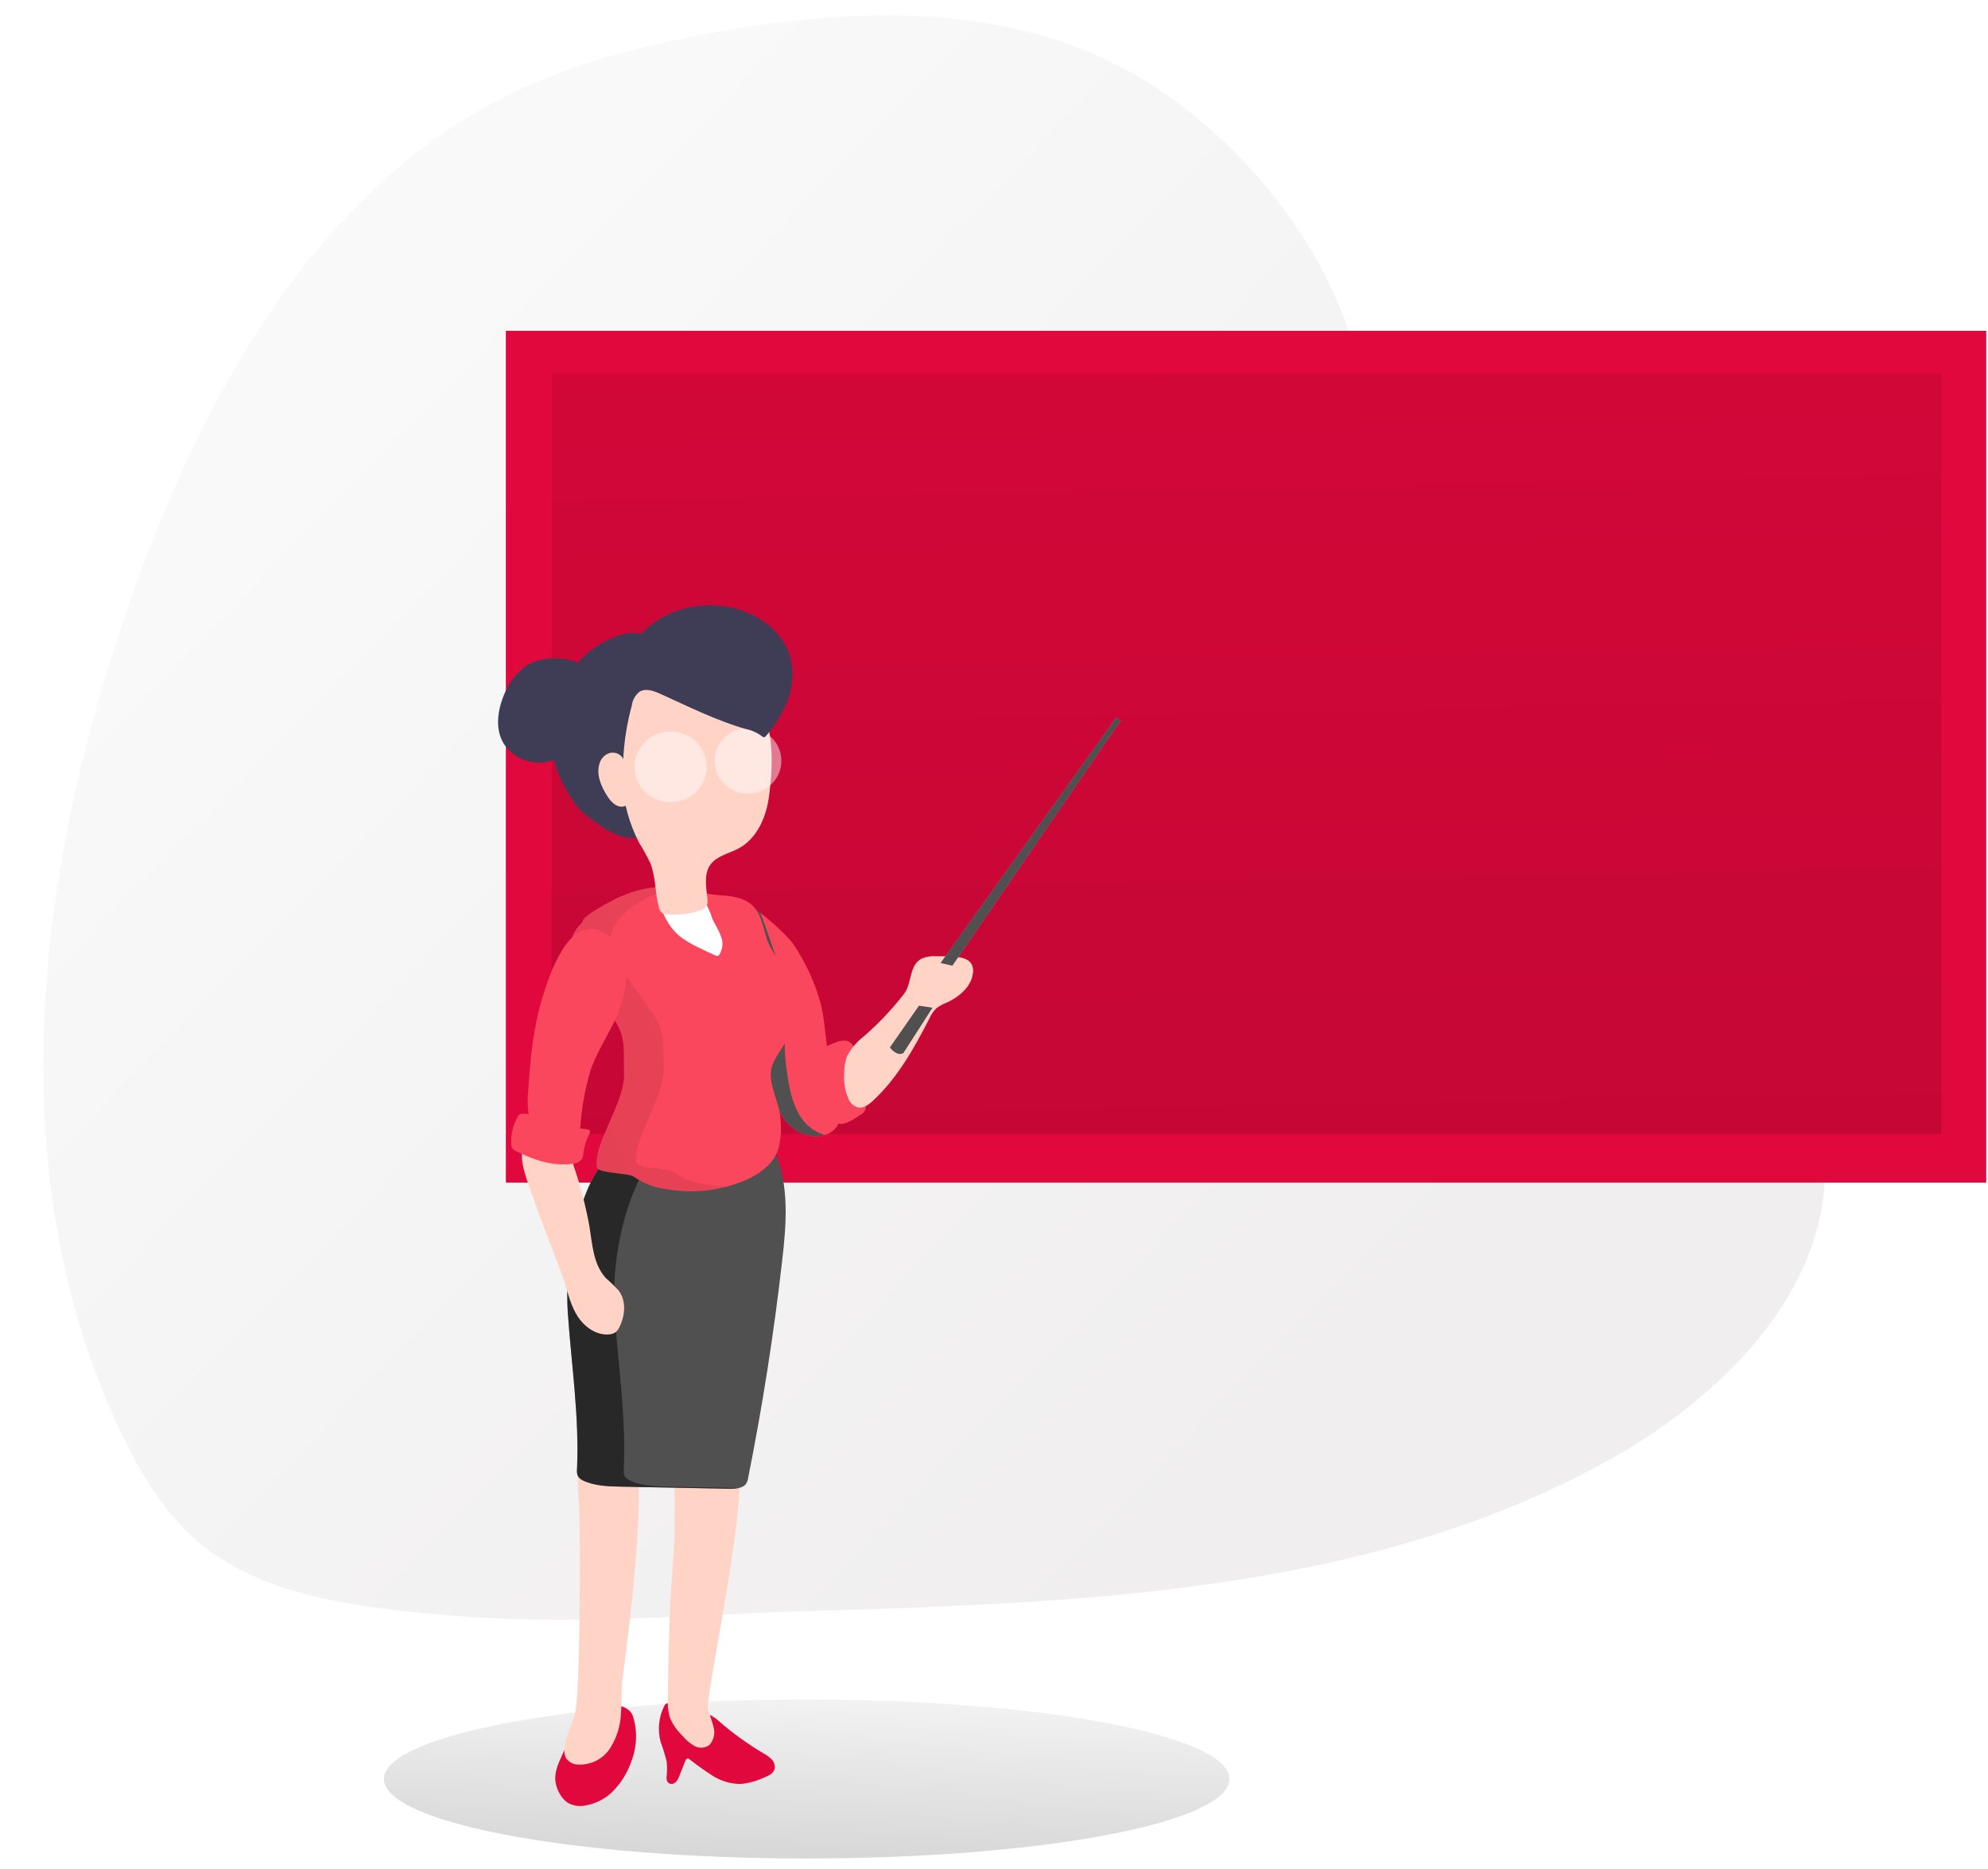 <svg width="183" height="172" viewBox="0 0 183 172" fill="none" xmlns="http://www.w3.org/2000/svg">
<g filter="url(#filter0_dd)">
<path d="M77.304 150.248C102.53 149.504 128.955 148.44 150.755 136.002C161.116 130.092 170.735 120.085 169.945 108.365C169.164 96.779 158.909 88.434 150.839 79.924C139.113 67.499 130.926 52.272 127.097 35.769C124.174 23.076 113.072 10.633 100.609 6.147C90.054 2.348 78.355 3.04 67.305 5.074C61.222 6.194 55.169 7.722 49.594 10.356C31.653 18.827 21.146 37.469 14.502 55.869C5.439 80.962 1.646 109.581 13.089 133.743C14.917 137.603 17.177 141.375 20.506 144.127C25.538 148.228 32.328 149.483 38.84 150.24C53.324 151.892 62.732 150.677 77.304 150.248Z" fill="url(#paint0_linear)"/>
</g>
<path opacity="0.5" d="M74.258 171.053C95.748 171.053 113.169 167.777 113.169 163.737C113.169 159.696 95.748 156.421 74.258 156.421C52.769 156.421 35.348 159.696 35.348 163.737C35.348 167.777 52.769 171.053 74.258 171.053Z" fill="url(#paint1_linear)"/>
<path d="M182.837 30.447H46.566V108.844H182.837V30.447Z" fill="#E0083C"/>
<path opacity="0.5" d="M178.693 34.371H50.797V104.371H178.693V34.371Z" fill="url(#paint2_linear)"/>
<path d="M79.38 108.766C79.38 108.766 84.166 99.759 86.655 95.632C89.145 91.504 89.45 88.761 89.45 88.761L83.234 91.461C83.234 91.461 80.585 104.548 78.118 101.161C75.65 97.773 77.676 97.367 77.676 97.367C77.676 97.367 77.486 92.772 77.235 91.366C76.983 89.96 74.727 82.125 71.937 81.874C69.147 81.623 68.494 81.009 68.494 81.009C68.494 81.009 68.878 79.005 69.641 78.88C70.387 78.696 71.114 78.446 71.814 78.132L73.089 74.238L73.217 70.608C73.217 70.608 73.725 68.358 74.237 67.857C74.749 67.355 76.149 59.883 72.131 58.477C68.114 57.071 63.801 64.967 63.801 64.967L57.395 71.694L58.72 83.635C57.392 83.934 56.175 84.59 55.207 85.529C54.238 86.468 53.556 87.654 53.237 88.952C52.001 93.564 50.469 103.172 50.469 103.172L51.113 105.612L51.427 108.208L79.38 108.766Z" fill="url(#paint3_linear)"/>
<path d="M58.492 160.652C58.423 161.172 58.291 161.682 58.099 162.171C57.76 163.133 57.222 164.017 56.519 164.767C55.808 165.521 54.86 166.02 53.826 166.186C53.288 166.287 52.731 166.193 52.259 165.922C51.974 165.724 51.737 165.467 51.566 165.169C51.331 164.795 51.18 164.376 51.124 163.94C51.032 163.118 51.385 162.314 51.734 161.561L53.001 158.814C53.136 158.471 53.33 158.153 53.575 157.875C53.869 157.595 54.223 157.384 54.612 157.256C55.196 157.007 55.829 156.884 56.466 156.897C57.146 156.932 57.963 157.23 58.232 157.87C58.538 158.765 58.627 159.718 58.492 160.652Z" fill="#E0083C"/>
<path d="M61.172 156.966C60.637 158.006 60.51 159.202 60.815 160.328C61.033 160.917 61.217 161.518 61.366 162.128C61.417 162.584 61.417 163.043 61.366 163.499C61.347 163.601 61.349 163.705 61.373 163.806C61.398 163.907 61.444 164.001 61.508 164.083C61.605 164.157 61.725 164.193 61.847 164.187C61.97 164.181 62.086 164.132 62.174 164.049C62.346 163.878 62.472 163.669 62.541 163.439L63.088 162.063C63.123 161.976 63.176 161.873 63.269 161.855C63.349 161.852 63.426 161.88 63.485 161.933C64.178 162.479 64.899 162.99 65.644 163.465C66.396 163.939 67.271 164.192 68.165 164.196C68.912 164.124 69.641 163.927 70.319 163.612C70.721 163.452 71.176 163.244 71.299 162.837C71.336 162.68 71.332 162.516 71.288 162.361C71.244 162.205 71.161 162.063 71.048 161.946C70.819 161.713 70.554 161.517 70.262 161.366C68.809 160.501 67.438 159.511 66.165 158.407C65.937 158.19 65.676 158.008 65.392 157.866C65.018 157.742 64.627 157.673 64.231 157.659C63.474 157.566 62.748 157.302 62.112 156.889C61.878 156.72 61.34 156.638 61.172 156.966Z" fill="#E0083C"/>
<path d="M52.883 157.935C52.525 158.943 52.035 159.925 51.965 160.985C51.929 161.268 51.977 161.555 52.101 161.812C52.223 161.987 52.384 162.132 52.572 162.236C52.761 162.34 52.971 162.399 53.187 162.409C53.771 162.44 54.352 162.319 54.873 162.058C55.393 161.798 55.834 161.407 56.15 160.925C56.77 159.951 57.118 158.835 57.161 157.689C57.258 156.551 57.187 155.4 57.337 154.266C59.258 139.756 58.781 136.001 58.662 135.585C58.436 134.72 57.43 134.339 56.538 134.201C55.571 134.05 53.382 134.062 53.245 135.187C53.095 136.446 53.245 137.454 53.311 138.722C53.421 141.638 53.448 156.334 52.883 157.935Z" fill="url(#paint4_linear)"/>
<path d="M62.105 140.868C62.078 142.361 61.937 143.849 61.835 145.337C61.575 148.98 61.526 152.64 61.478 156.291C61.436 156.884 61.495 157.479 61.65 158.052C61.905 158.677 62.29 159.242 62.78 159.714C63.097 160.109 63.486 160.444 63.928 160.7C64.144 160.82 64.391 160.873 64.638 160.854C64.885 160.835 65.121 160.744 65.314 160.592C65.504 160.376 65.638 160.119 65.705 159.842C65.772 159.565 65.77 159.276 65.698 159C65.552 158.449 65.375 157.906 65.168 157.373C64.877 156.413 68.382 140.66 68.082 135.43C68.091 135.202 68.031 134.976 67.91 134.781C67.804 134.647 66.956 134.854 66.806 134.781C66.028 134.48 65.189 134.36 64.356 134.43C63.893 134.474 62.705 134.552 62.352 134.932C61.937 135.387 62.105 137.07 62.096 137.671C62.087 138.752 62.127 139.812 62.105 140.868Z" fill="url(#paint5_linear)"/>
<path d="M52.263 120.833C52.602 125.639 53.331 130.442 53.11 135.244C53.07 135.481 53.115 135.724 53.238 135.932C53.356 136.077 53.507 136.192 53.68 136.269C54.721 136.767 55.993 136.801 57.211 136.827L67.034 137.018C67.621 137.018 68.314 137.018 68.641 136.611C68.764 136.441 68.841 136.243 68.866 136.035C70.187 129.425 71.229 122.784 71.991 116.113C72.384 112.717 72.684 109.191 71.329 105.976C66.632 106.733 62.981 106.063 58.205 105.755C56.514 105.647 54.743 106.82 53.273 111.713C52.413 114.675 52.071 117.759 52.263 120.833Z" fill="#505050"/>
<path opacity="0.5" d="M61.54 136.836L67.994 136.961C67.684 137.017 67.369 137.039 67.054 137.026L57.231 136.836C56.022 136.814 54.746 136.775 53.7 136.278C53.527 136.201 53.376 136.085 53.258 135.94C53.137 135.73 53.091 135.487 53.126 135.248C53.351 130.441 52.6 125.639 52.282 120.833C52.098 117.76 52.446 114.68 53.311 111.721C54.781 106.828 56.551 105.664 58.242 105.764C59.271 105.829 60.246 105.915 61.191 105.998C59.942 106.538 58.701 108.13 57.62 111.721C56.748 114.679 56.396 117.76 56.578 120.833C56.896 125.639 57.646 130.441 57.421 135.248C57.385 135.486 57.429 135.73 57.549 135.94C57.676 136.087 57.836 136.203 58.017 136.278C59.054 136.775 60.326 136.814 61.54 136.836Z" fill="url(#paint6_linear)"/>
<path d="M71.49 106.326C70.629 106.326 69.781 106.326 68.934 106.261C69.711 106.205 70.514 106.119 71.348 105.984C71.397 106.097 71.445 106.214 71.49 106.326Z" fill="url(#paint7_linear)"/>
<path d="M68.937 106.257C66.347 106.377 63.751 106.289 61.176 105.993C61.601 105.808 62.067 105.728 62.531 105.76C64.844 105.915 66.897 106.145 68.937 106.257Z" fill="url(#paint8_linear)"/>
<path d="M75.581 92.504C75.938 94.048 75.974 95.645 76.278 97.198C76.632 98.98 77.342 100.715 77.329 102.532C77.339 102.805 77.302 103.077 77.219 103.337C77.122 103.573 76.977 103.787 76.794 103.967C76.61 104.147 76.391 104.289 76.15 104.384C74.826 104.955 73.192 104.271 72.296 103.146C71.4 102.022 71.073 100.551 70.853 99.158C70.252 95.311 70.235 91.409 70.226 87.52C70.226 86.797 67.48 83.509 68.381 83.267C69.281 83.025 72.614 86.239 73.011 86.871C74.18 88.596 75.048 90.5 75.581 92.504Z" fill="#FB475D"/>
<path d="M75.925 104.466C74.64 104.877 73.144 104.206 72.296 103.146C71.413 102.021 71.073 100.551 70.853 99.157C70.252 95.316 70.234 91.405 70.23 87.52C70.23 86.797 67.48 83.509 68.38 83.263C68.707 83.176 69.307 83.505 69.974 83.989C70.415 85.062 72.481 90.976 72.486 91.504C72.486 95.398 71.912 95.316 72.513 99.157C72.733 100.568 73.055 102.021 73.956 103.146C74.459 103.773 75.146 104.234 75.925 104.466Z" fill="#505050"/>
<path d="M53.583 84.915C53.197 85.265 52.895 85.695 52.7 86.174C52.386 87.091 52.77 88.095 53.234 88.952C54.179 90.682 55.441 92.231 56.563 93.888C57.684 95.545 57.371 96.852 57.446 98.825C57.543 100.988 55.428 104.154 55.004 106.279C54.911 106.658 54.891 107.051 54.943 107.438C55.053 108.018 57.865 107.944 58.342 108.303C59.256 108.938 60.319 109.336 61.432 109.459C63.955 109.895 66.555 109.563 68.879 108.507C70.014 107.962 71.087 107.157 71.564 106.006C71.848 105.101 71.949 104.15 71.859 103.207C71.824 101.243 70.341 99.456 71.237 97.695C71.705 96.774 72.38 95.965 72.813 95.013C73.206 94.138 73.384 93.186 73.332 92.231C73.281 91.277 73.002 90.348 72.517 89.519C71.992 88.653 71.241 87.9 70.813 86.975C70.248 85.763 70.23 84.249 69.25 83.328C68.438 82.557 67.206 82.462 66.081 82.376C64.615 82.281 64.756 81.943 63.282 81.844C62.068 81.766 60.916 81.523 59.719 81.735C58.55 81.945 57.422 82.331 56.373 82.878C55.892 83.129 53.583 84.314 53.583 84.915Z" fill="#FB475D"/>
<path d="M67.048 109.191C65.219 109.671 63.306 109.762 61.437 109.459C60.325 109.335 59.262 108.939 58.347 108.308C57.87 107.945 55.058 108.018 54.948 107.443C54.896 107.056 54.916 106.663 55.009 106.283C55.451 104.159 57.548 100.992 57.451 98.829C57.367 96.856 57.654 95.545 56.568 93.888C55.482 92.231 54.179 90.683 53.235 88.952C52.767 88.087 52.383 87.087 52.705 86.17C52.868 85.686 53.725 83.972 56.374 82.873C57.444 82.373 58.568 81.99 59.724 81.731C60.426 81.627 61.139 81.619 61.843 81.705C61.225 81.922 60.62 82.186 60.016 82.432C57.367 83.535 56.51 85.244 56.338 85.733C56.02 86.65 56.404 87.654 56.872 88.511C57.817 90.241 59.08 91.79 60.201 93.447C61.322 95.104 61.005 96.41 61.084 98.379C61.177 100.542 59.066 103.709 58.643 105.838C58.55 106.217 58.529 106.61 58.581 106.997C58.691 107.577 61.503 107.503 61.98 107.862C62.897 108.491 63.959 108.885 65.07 109.009C65.725 109.113 66.385 109.174 67.048 109.191Z" fill="url(#paint9_linear)"/>
<path d="M62.653 86.235C63.147 86.604 63.68 86.921 64.243 87.178C64.772 87.446 65.315 87.697 65.858 87.939C65.92 87.977 65.994 87.992 66.066 87.983C66.126 87.961 66.177 87.92 66.211 87.866C66.376 87.61 66.475 87.319 66.498 87.017C66.522 86.716 66.471 86.413 66.348 86.135C66.141 85.564 65.788 85.054 65.545 84.496C65.372 83.902 65.108 83.338 64.763 82.822C64.414 82.469 63.995 82.189 63.532 81.999C62.812 81.645 61.324 80.97 60.803 81.956C60.362 82.765 61.015 84.089 61.422 84.794C61.738 85.345 62.155 85.834 62.653 86.235Z" fill="white"/>
<path d="M48.455 61.263C47.532 61.922 46.826 62.832 46.424 63.88C45.802 65.343 45.541 67.099 46.376 68.458C46.75 69.025 47.271 69.485 47.886 69.789C48.502 70.093 49.189 70.231 49.877 70.188C50.562 70.133 51.229 69.942 51.837 69.624C52.444 69.308 52.979 68.872 53.408 68.345C54.609 66.922 55.885 63.586 54.503 61.899C53.232 60.35 50.005 60.242 48.455 61.263Z" fill="#3F3D56"/>
<path d="M48.455 61.263C47.532 61.922 46.826 62.832 46.424 63.88C45.802 65.343 45.541 67.099 46.376 68.458C46.75 69.025 47.271 69.485 47.886 69.789C48.502 70.093 49.189 70.231 49.877 70.188C50.562 70.133 51.229 69.942 51.837 69.624C52.444 69.308 52.979 68.872 53.408 68.345C54.609 66.922 55.885 63.586 54.503 61.899C53.232 60.35 50.005 60.242 48.455 61.263Z" fill="url(#paint10_linear)"/>
<path d="M58.032 58.257C57.519 58.303 57.017 58.437 56.549 58.65C54.898 59.292 53.492 60.42 52.523 61.878C51.947 62.853 51.527 63.91 51.278 65.01C50.811 66.553 50.7 68.179 50.951 69.769C51.222 70.888 51.669 71.96 52.276 72.945C52.557 73.456 52.886 73.939 53.26 74.39C53.849 75.002 54.519 75.534 55.251 75.973C55.869 76.426 56.56 76.774 57.295 77.003C59.096 77.474 60.99 76.57 62.438 75.441C63.956 74.271 65.167 72.763 65.97 71.041C66.764 69.314 67.002 67.392 66.654 65.529C66.47 64.696 66.196 63.883 65.837 63.106C65.149 61.549 64.248 60.381 62.544 59.901C60.959 59.464 59.776 58.149 58.032 58.257Z" fill="#3F3D56"/>
<path d="M70.77 73.425C70.505 75.281 69.653 77.202 67.975 78.097C67.092 78.564 66.006 78.764 65.419 79.551C64.761 80.416 65.009 81.641 65.119 82.722C65.151 82.915 65.136 83.112 65.075 83.298C64.989 83.439 64.874 83.561 64.737 83.655C64.6 83.75 64.445 83.815 64.28 83.847C63.379 84.125 62.433 84.235 61.49 84.171C61.386 84.18 61.282 84.168 61.182 84.136C61.083 84.104 60.992 84.053 60.913 83.987C60.834 83.92 60.769 83.838 60.723 83.746C60.676 83.655 60.649 83.555 60.642 83.453C60.285 82.155 60.373 80.723 59.87 79.456C59.556 78.794 59.202 78.151 58.81 77.531C57.929 75.79 57.403 73.897 57.261 71.958C57.049 70.047 57 68.123 57.115 66.204C57.123 65.631 57.226 65.062 57.42 64.521C57.672 63.979 58.015 63.482 58.435 63.05C59.162 62.127 60.08 61.365 61.128 60.814C61.821 60.529 62.564 60.382 63.316 60.382C64.067 60.382 64.81 60.529 65.503 60.814C66.886 61.392 68.1 62.299 69.035 63.453C71.335 66.131 71.233 70.12 70.77 73.425Z" fill="url(#paint11_linear)"/>
<path opacity="0.46" d="M61.73 73.835C63.563 73.835 65.05 72.379 65.05 70.582C65.05 68.785 63.563 67.329 61.73 67.329C59.897 67.329 58.41 68.785 58.41 70.582C58.41 72.379 59.897 73.835 61.73 73.835Z" fill="white"/>
<path opacity="0.46" d="M68.858 73.035C70.555 73.035 71.93 71.687 71.93 70.024C71.93 68.361 70.555 67.013 68.858 67.013C67.161 67.013 65.785 68.361 65.785 70.024C65.785 71.687 67.161 73.035 68.858 73.035Z" fill="white"/>
<path d="M61.974 56.344C63.697 55.673 65.588 55.531 67.395 55.938C69.792 56.474 72.048 58.101 72.732 60.433C73.075 61.719 73.01 63.077 72.547 64.326C72.08 65.572 71.391 66.726 70.512 67.736C70.472 67.795 70.41 67.838 70.34 67.857C70.251 67.857 70.176 67.8 70.11 67.744C69.666 67.418 69.153 67.194 68.609 67.087C65.889 66.299 63.351 65.019 60.773 63.855C60.164 63.582 59.426 63.318 58.861 63.673C58.482 63.982 58.235 64.419 58.168 64.897C57.705 66.594 57.434 68.335 57.361 70.089C56.561 69.036 55.932 67.868 55.493 66.628C55.141 65.607 54.969 64.534 54.985 63.457C54.985 62.691 54.985 61.865 55.453 61.242C55.921 60.619 56.548 60.809 57.219 60.55C57.753 60.329 57.992 59.576 58.314 59.143C59.25 57.9 60.516 56.932 61.974 56.344Z" fill="#3F3D56"/>
<path d="M61.974 56.344C63.697 55.673 65.588 55.531 67.395 55.938C69.792 56.474 72.048 58.101 72.732 60.433C73.075 61.719 73.01 63.077 72.547 64.326C72.08 65.572 71.391 66.726 70.512 67.736C70.472 67.795 70.41 67.838 70.34 67.857C70.251 67.857 70.176 67.8 70.11 67.744C69.666 67.418 69.153 67.194 68.609 67.087C65.889 66.299 63.351 65.019 60.773 63.855C60.164 63.582 59.426 63.318 58.861 63.673C58.482 63.982 58.235 64.419 58.168 64.897C57.705 66.594 57.434 68.335 57.361 70.089C56.561 69.036 55.932 67.868 55.493 66.628C55.141 65.607 54.969 64.534 54.985 63.457C54.985 62.691 54.985 61.865 55.453 61.242C55.921 60.619 56.548 60.809 57.219 60.55C57.753 60.329 57.992 59.576 58.314 59.143C59.25 57.9 60.516 56.932 61.974 56.344Z" fill="url(#paint12_linear)"/>
<path d="M56.136 69.302C55.897 69.376 55.682 69.511 55.512 69.692C55.343 69.874 55.224 70.096 55.169 70.336C54.887 71.326 55.333 72.373 55.889 73.247C56.202 73.736 56.648 74.255 57.24 74.242C57.322 74.247 57.403 74.235 57.48 74.206C57.556 74.176 57.625 74.131 57.681 74.074C57.751 73.96 57.793 73.832 57.805 73.7C57.816 73.568 57.797 73.436 57.748 73.312C57.561 72.356 57.479 71.382 57.505 70.409C57.512 70.241 57.48 70.073 57.41 69.919C57.34 69.765 57.234 69.629 57.102 69.522C56.969 69.414 56.813 69.339 56.645 69.3C56.478 69.262 56.303 69.263 56.136 69.302Z" fill="url(#paint13_linear)"/>
<path d="M56.839 71.694C56.752 71.645 56.679 71.576 56.625 71.493C56.571 71.41 56.539 71.316 56.53 71.218C56.53 71.045 56.53 70.85 56.437 70.716C56.393 70.672 56.34 70.637 56.281 70.613C56.223 70.589 56.16 70.577 56.097 70.578C55.992 70.567 55.885 70.588 55.792 70.638C55.717 70.711 55.664 70.802 55.639 70.902C55.613 71.002 55.616 71.107 55.647 71.205C55.766 71.842 56.133 72.408 56.671 72.784C56.74 72.842 56.82 72.884 56.907 72.91C56.993 72.935 57.084 72.942 57.174 72.931C57.288 72.887 57.384 72.806 57.446 72.702C57.508 72.597 57.532 72.475 57.514 72.356C57.497 72.127 57.448 71.901 57.368 71.686C57.286 71.725 57.196 71.747 57.105 71.748C57.013 71.75 56.922 71.731 56.839 71.694Z" fill="url(#paint14_linear)"/>
<path d="M51.963 118.003C52.294 119.089 52.563 120.214 53.181 121.166C53.799 122.118 54.863 122.896 56.011 122.818C56.255 122.817 56.491 122.74 56.687 122.598C56.825 122.478 56.934 122.33 57.009 122.165C57.547 121.105 57.671 119.751 56.96 118.799C56.596 118.399 56.208 118.019 55.799 117.661C54.625 116.424 54.528 114.577 54.263 112.902C53.924 111.025 53.444 109.174 52.828 107.365C52.737 106.948 52.529 106.564 52.228 106.257C51.936 106.053 51.601 105.915 51.248 105.855C50.21 105.6 48.33 104.583 48.078 105.989C47.866 107.17 48.67 109.017 49.036 110.112C49.914 112.747 51.058 115.343 51.963 118.003Z" fill="url(#paint15_linear)"/>
<path d="M77.327 95.965C77.406 95.943 77.287 95.852 77.207 95.874C76.879 95.951 76.561 96.069 76.263 96.225C75.963 96.385 75.739 96.653 75.636 96.973C75.584 97.238 75.591 97.511 75.658 97.773L76.444 102.364C76.463 102.699 76.602 103.018 76.837 103.263C77.278 103.61 77.901 103.393 78.377 103.125C78.672 102.961 78.954 102.783 79.225 102.593C79.414 102.5 79.562 102.343 79.643 102.152C79.724 101.96 79.732 101.747 79.666 101.55C79.566 100.041 79.318 98.544 78.925 97.081C78.757 96.532 78.483 95.917 77.896 95.783C77.525 95.743 77.151 95.815 76.823 95.991" fill="#FB475D"/>
<path d="M79.577 95.338C78.915 95.834 78.371 96.466 77.983 97.189C77.797 97.684 77.705 98.207 77.71 98.734C77.638 99.563 77.778 100.397 78.116 101.161C78.19 101.338 78.302 101.498 78.444 101.63C78.587 101.761 78.756 101.861 78.941 101.922C79.462 102.043 79.961 101.68 80.35 101.317C82.628 99.214 84.155 96.467 85.559 93.728C85.709 93.385 85.923 93.073 86.19 92.807C86.477 92.588 86.795 92.413 87.135 92.287C88.318 91.747 89.453 90.778 89.567 89.506C89.6 89.252 89.558 88.994 89.448 88.762C89.152 88.212 88.415 88.087 87.779 88.052C87.228 88.022 86.667 88.004 86.111 88.009C85.677 87.983 85.242 88.058 84.844 88.229C83.665 88.839 83.961 90.505 83.232 91.461C82.141 92.863 80.917 94.161 79.577 95.338Z" fill="url(#paint16_linear)"/>
<path d="M49.956 91.73C49.1 94.503 48.808 97.414 48.632 100.309C48.501 101.375 48.579 102.455 48.861 103.493C49.206 104.51 50.027 105.44 51.104 105.617C51.445 105.681 51.797 105.653 52.123 105.537C52.449 105.422 52.738 105.222 52.958 104.959C53.255 104.5 53.423 103.972 53.444 103.428C53.58 101.749 53.891 100.088 54.371 98.47C54.892 96.995 55.73 95.649 56.441 94.252C57.735 91.704 58.746 87.36 55.426 85.742C52.353 84.245 50.587 89.688 49.956 91.73Z" fill="#FB475D"/>
<path d="M56.448 94.26C55.737 95.658 54.903 96.999 54.382 98.478C53.897 100.092 53.584 101.751 53.446 103.428C53.416 103.97 53.249 104.496 52.961 104.959C52.74 105.221 52.452 105.42 52.127 105.535C51.802 105.651 51.451 105.679 51.111 105.617C50.674 105.524 50.264 105.333 49.915 105.059C49.566 104.785 49.286 104.435 49.098 104.038C49.337 104.169 49.596 104.259 49.866 104.306C50.205 104.371 50.556 104.345 50.883 104.231C51.209 104.118 51.498 103.921 51.72 103.661C52.011 103.199 52.178 102.672 52.206 102.13C52.341 100.45 52.654 98.789 53.137 97.172C53.658 95.697 54.497 94.351 55.208 92.954C56.192 91.02 57.009 88.039 55.883 86.032C58.655 87.779 57.684 91.833 56.448 94.26Z" fill="url(#paint17_linear)"/>
<path d="M50.466 103.177C50.034 102.977 49.592 102.799 49.141 102.645C48.815 102.555 48.478 102.509 48.139 102.506C48.049 102.497 47.958 102.51 47.874 102.545C47.781 102.602 47.706 102.685 47.658 102.783C47.22 103.547 47.014 104.418 47.066 105.292C47.066 105.433 47.1 105.571 47.168 105.695C47.264 105.816 47.39 105.91 47.535 105.967C49.146 106.776 50.951 107.382 52.735 107.105C52.891 107.096 53.044 107.056 53.184 106.987C53.325 106.919 53.45 106.824 53.552 106.707C53.651 106.515 53.706 106.304 53.711 106.088C53.782 105.516 53.952 104.96 54.214 104.444C54.439 104.012 54.271 103.973 53.852 103.921C53.432 103.869 53.066 103.826 52.678 103.761C51.92 103.651 51.177 103.455 50.466 103.177Z" fill="#FB475D"/>
<path d="M86.59 88.627L102.739 66.052L103.167 66.316L87.663 88.878L86.59 88.627Z" fill="#BB826C"/>
<path d="M86.59 88.627L102.739 66.052L103.167 66.316L87.663 88.878L86.59 88.627Z" fill="#505050"/>
<path d="M84.594 92.56L81.914 96.406C81.914 96.406 82.537 97.271 83.159 96.921L85.839 92.75L84.594 92.56Z" fill="#505050"/>
<defs>
<filter id="filter0_dd" x="-14.016" y="-16.579" width="195.006" height="178.661" filterUnits="userSpaceOnUse" color-interpolation-filters="sRGB">
<feFlood flood-opacity="0" result="BackgroundImageFix"/>
<feColorMatrix in="SourceAlpha" type="matrix" values="0 0 0 0 0 0 0 0 0 0 0 0 0 0 0 0 0 0 127 0"/>
<feOffset dx="3" dy="3"/>
<feGaussianBlur stdDeviation="4"/>
<feColorMatrix type="matrix" values="0 0 0 0 0.367 0 0 0 0 0.367 0 0 0 0 0.367 0 0 0 0.4 0"/>
<feBlend mode="normal" in2="BackgroundImageFix" result="effect1_dropShadow"/>
<feColorMatrix in="SourceAlpha" type="matrix" values="0 0 0 0 0 0 0 0 0 0 0 0 0 0 0 0 0 0 127 0"/>
<feOffset dx="-5" dy="-5"/>
<feGaussianBlur stdDeviation="7.5"/>
<feColorMatrix type="matrix" values="0 0 0 0 1 0 0 0 0 1 0 0 0 0 1 0 0 0 1 0"/>
<feBlend mode="normal" in2="effect1_dropShadow" result="effect2_dropShadow"/>
<feBlend mode="normal" in="SourceGraphic" in2="effect2_dropShadow" result="shape"/>
</filter>
<linearGradient id="paint0_linear" x1="70.308" y1="1.206" x2="162.989" y2="91.411" gradientUnits="userSpaceOnUse">
<stop stop-color="#F9F9F9"/>
<stop offset="1" stop-color="#F0EEEE"/>
</linearGradient>
<linearGradient id="paint1_linear" x1="72.435" y1="219.14" x2="74.64" y2="149.34" gradientUnits="userSpaceOnUse">
<stop offset="0.01"/>
<stop offset="1" stop-opacity="0"/>
</linearGradient>
<linearGradient id="paint2_linear" x1="116.367" y1="150.836" x2="112.509" y2="-50.67" gradientUnits="userSpaceOnUse">
<stop offset="0.01"/>
<stop offset="0.15" stop-opacity="0.26"/>
<stop offset="1" stop-opacity="0"/>
</linearGradient>
<linearGradient id="paint3_linear" x1="9617.22" y1="6226.69" x2="2078.41" y2="7448.45" gradientUnits="userSpaceOnUse">
<stop offset="0.01"/>
<stop offset="1" stop-opacity="0"/>
</linearGradient>
<linearGradient id="paint4_linear" x1="2486.53" y1="10857" x2="2611.71" y2="10857" gradientUnits="userSpaceOnUse">
<stop stop-color="#FFD4C7"/>
<stop offset="0.42" stop-color="#EAD4D0"/>
<stop offset="1" stop-color="#FAD0BE"/>
</linearGradient>
<linearGradient id="paint5_linear" x1="2420.44" y1="10162" x2="2541.73" y2="10162" gradientUnits="userSpaceOnUse">
<stop stop-color="#FFD4C7"/>
<stop offset="0.42" stop-color="#EAD4D0"/>
<stop offset="1" stop-color="#FAD0BE"/>
</linearGradient>
<linearGradient id="paint6_linear" x1="1488.1" y1="7260.07" x2="2073.15" y2="7276.23" gradientUnits="userSpaceOnUse">
<stop offset="0.01"/>
<stop offset="1" stop-opacity="0"/>
</linearGradient>
<linearGradient id="paint7_linear" x1="411.804" y1="172.455" x2="424.201" y2="177.543" gradientUnits="userSpaceOnUse">
<stop offset="0.01"/>
<stop offset="1" stop-opacity="0"/>
</linearGradient>
<linearGradient id="paint8_linear" x1="952.052" y1="213.601" x2="1036.08" y2="277.974" gradientUnits="userSpaceOnUse">
<stop offset="0.01"/>
<stop offset="1" stop-opacity="0"/>
</linearGradient>
<linearGradient id="paint9_linear" x1="1277.68" y1="5562.19" x2="2079.13" y2="5259.61" gradientUnits="userSpaceOnUse">
<stop offset="0.01"/>
<stop offset="1" stop-opacity="0"/>
</linearGradient>
<linearGradient id="paint10_linear" x1="935.411" y1="1035.45" x2="810.591" y2="990.534" gradientUnits="userSpaceOnUse">
<stop offset="0.01"/>
<stop offset="1" stop-opacity="0"/>
</linearGradient>
<linearGradient id="paint11_linear" x1="5027.9" y1="9087.13" x2="5283.5" y2="9087.13" gradientUnits="userSpaceOnUse">
<stop stop-color="#FFD4C7"/>
<stop offset="0.42" stop-color="#EAD4D0"/>
<stop offset="1" stop-color="#FAD0BE"/>
</linearGradient>
<linearGradient id="paint12_linear" x1="2443.92" y1="1618.08" x2="2214.7" y2="1235.13" gradientUnits="userSpaceOnUse">
<stop offset="0.01"/>
<stop offset="1" stop-opacity="0"/>
</linearGradient>
<linearGradient id="paint13_linear" x1="1024.21" y1="1954.16" x2="1074.04" y2="1954.16" gradientUnits="userSpaceOnUse">
<stop stop-color="#FFD4C7"/>
<stop offset="0.42" stop-color="#EAD4D0"/>
<stop offset="1" stop-color="#FAD0BE"/>
</linearGradient>
<linearGradient id="paint14_linear" x1="267.199" y1="340.511" x2="252.919" y2="342.913" gradientUnits="userSpaceOnUse">
<stop offset="0.01"/>
<stop offset="1" stop-opacity="0"/>
</linearGradient>
<linearGradient id="paint15_linear" x1="3393.56" y1="6764.56" x2="3565.58" y2="6764.56" gradientUnits="userSpaceOnUse">
<stop stop-color="#FFD4C7"/>
<stop offset="0.42" stop-color="#EAD4D0"/>
<stop offset="1" stop-color="#FAD0BE"/>
</linearGradient>
<linearGradient id="paint16_linear" x1="4303.52" y1="5374.35" x2="4520.81" y2="5374.35" gradientUnits="userSpaceOnUse">
<stop stop-color="#FFD4C7"/>
<stop offset="0.42" stop-color="#EAD4D0"/>
<stop offset="1" stop-color="#FAD0BE"/>
</linearGradient>
<linearGradient id="paint17_linear" x1="989.239" y1="3529.11" x2="859.099" y2="3502.18" gradientUnits="userSpaceOnUse">
<stop offset="0.01"/>
<stop offset="1" stop-opacity="0"/>
</linearGradient>
</defs>
</svg>

